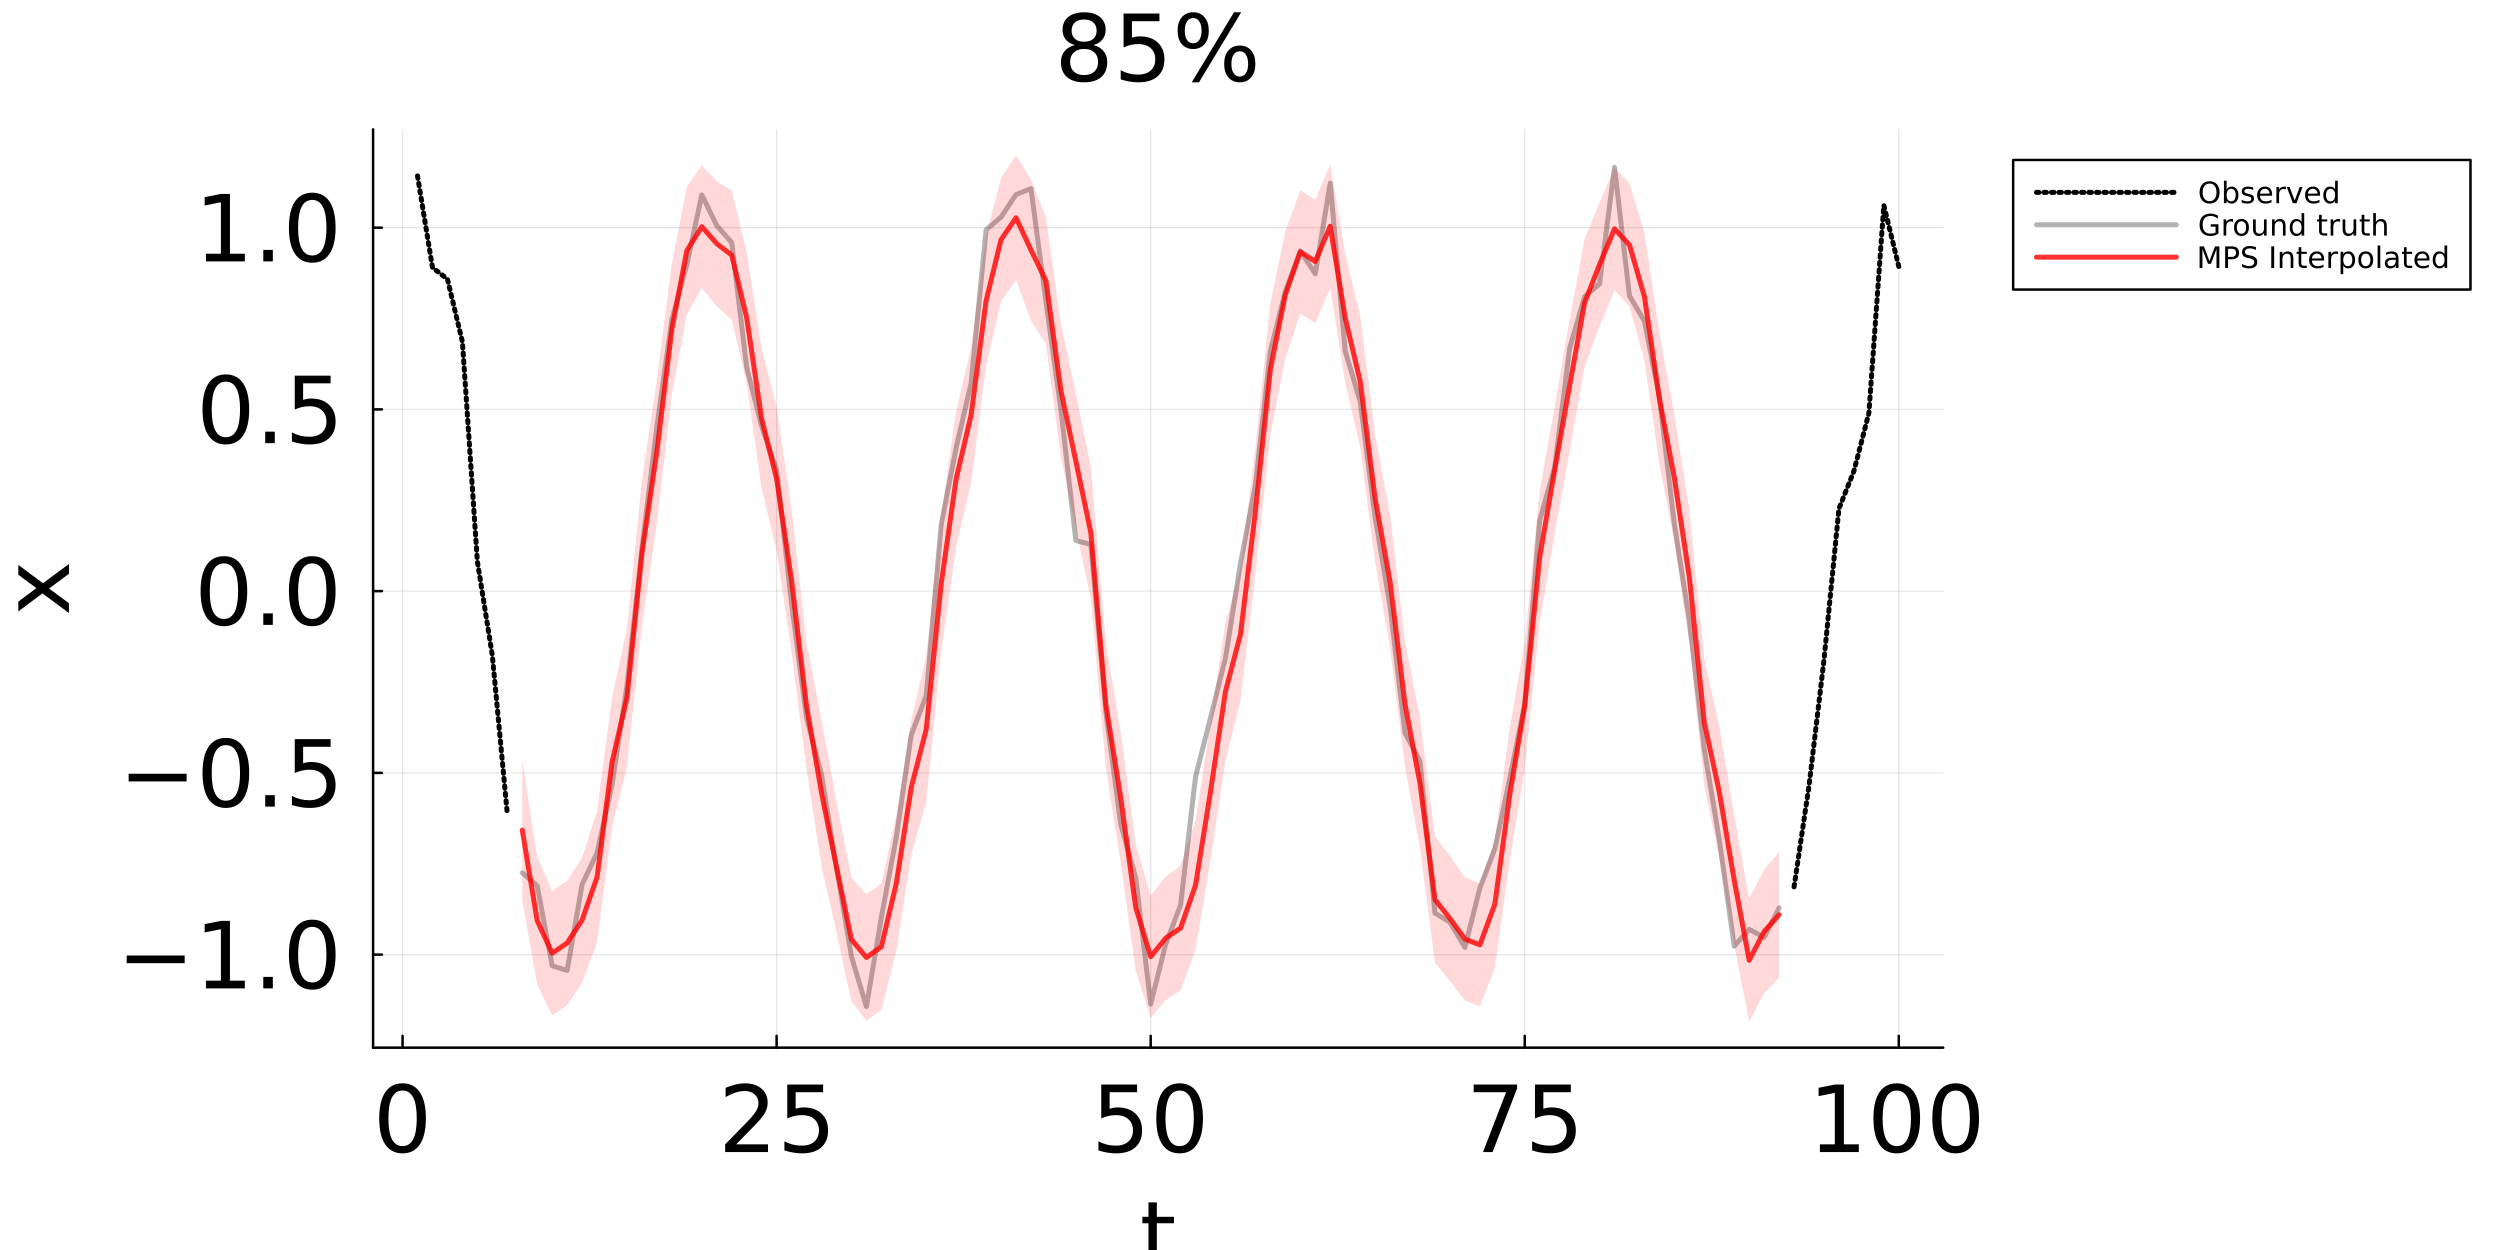 <?xml version="1.0" encoding="utf-8"?>
<svg xmlns="http://www.w3.org/2000/svg" xmlns:xlink="http://www.w3.org/1999/xlink" width="1000" height="500" viewBox="0 0 4000 2000">
<rect x="0" y="0" width="4000" height="2000" fill="#333333" stroke="none"/>
<defs>
  <clipPath id="clip020">
    <rect x="0" y="0" width="4000" height="2000"/>
  </clipPath>
</defs>
<path clip-path="url(#clip020)" d="M0 2000 L4000 2000 L4000 0 L0 0  Z" fill="#ffffff" fill-rule="evenodd" fill-opacity="1"/>
<defs>
  <clipPath id="clip021">
    <rect x="800" y="0" width="2801" height="2000"/>
  </clipPath>
</defs>
<path clip-path="url(#clip020)" d="M596.932 1676.27 L3109.18 1676.27 L3109.18 206.984 L596.932 206.984  Z" fill="#ffffff" fill-rule="evenodd" fill-opacity="1"/>
<defs>
  <clipPath id="clip022">
    <rect x="596" y="206" width="2513" height="1470"/>
  </clipPath>
</defs>
<polyline clip-path="url(#clip022)" style="stroke:#000000; stroke-linecap:round; stroke-linejoin:round; stroke-width:2; stroke-opacity:0.1; fill:none" points="644.093,1676.27 644.093,206.984 "/>
<polyline clip-path="url(#clip022)" style="stroke:#000000; stroke-linecap:round; stroke-linejoin:round; stroke-width:2; stroke-opacity:0.1; fill:none" points="1242.59,1676.27 1242.59,206.984 "/>
<polyline clip-path="url(#clip022)" style="stroke:#000000; stroke-linecap:round; stroke-linejoin:round; stroke-width:2; stroke-opacity:0.1; fill:none" points="1841.09,1676.27 1841.09,206.984 "/>
<polyline clip-path="url(#clip022)" style="stroke:#000000; stroke-linecap:round; stroke-linejoin:round; stroke-width:2; stroke-opacity:0.1; fill:none" points="2439.58,1676.27 2439.58,206.984 "/>
<polyline clip-path="url(#clip022)" style="stroke:#000000; stroke-linecap:round; stroke-linejoin:round; stroke-width:2; stroke-opacity:0.1; fill:none" points="3038.08,1676.27 3038.08,206.984 "/>
<polyline clip-path="url(#clip022)" style="stroke:#000000; stroke-linecap:round; stroke-linejoin:round; stroke-width:2; stroke-opacity:0.1; fill:none" points="596.932,1527.4 3109.18,1527.4 "/>
<polyline clip-path="url(#clip022)" style="stroke:#000000; stroke-linecap:round; stroke-linejoin:round; stroke-width:2; stroke-opacity:0.1; fill:none" points="596.932,1236.61 3109.18,1236.61 "/>
<polyline clip-path="url(#clip022)" style="stroke:#000000; stroke-linecap:round; stroke-linejoin:round; stroke-width:2; stroke-opacity:0.1; fill:none" points="596.932,945.82 3109.18,945.82 "/>
<polyline clip-path="url(#clip022)" style="stroke:#000000; stroke-linecap:round; stroke-linejoin:round; stroke-width:2; stroke-opacity:0.1; fill:none" points="596.932,655.031 3109.18,655.031 "/>
<polyline clip-path="url(#clip022)" style="stroke:#000000; stroke-linecap:round; stroke-linejoin:round; stroke-width:2; stroke-opacity:0.1; fill:none" points="596.932,364.241 3109.18,364.241 "/>
<polyline clip-path="url(#clip020)" style="stroke:#000000; stroke-linecap:round; stroke-linejoin:round; stroke-width:4; stroke-opacity:1; fill:none" points="596.932,1676.27 3109.18,1676.27 "/>
<polyline clip-path="url(#clip020)" style="stroke:#000000; stroke-linecap:round; stroke-linejoin:round; stroke-width:4; stroke-opacity:1; fill:none" points="644.093,1676.27 644.093,1657.37 "/>
<polyline clip-path="url(#clip020)" style="stroke:#000000; stroke-linecap:round; stroke-linejoin:round; stroke-width:4; stroke-opacity:1; fill:none" points="1242.59,1676.27 1242.59,1657.37 "/>
<polyline clip-path="url(#clip020)" style="stroke:#000000; stroke-linecap:round; stroke-linejoin:round; stroke-width:4; stroke-opacity:1; fill:none" points="1841.09,1676.27 1841.09,1657.37 "/>
<polyline clip-path="url(#clip020)" style="stroke:#000000; stroke-linecap:round; stroke-linejoin:round; stroke-width:4; stroke-opacity:1; fill:none" points="2439.58,1676.27 2439.58,1657.37 "/>
<polyline clip-path="url(#clip020)" style="stroke:#000000; stroke-linecap:round; stroke-linejoin:round; stroke-width:4; stroke-opacity:1; fill:none" points="3038.08,1676.27 3038.08,1657.37 "/>
<path clip-path="url(#clip020)" d="M644.093 1744.89 Q632.809 1744.89 627.094 1756.03 Q621.452 1767.1 621.452 1789.38 Q621.452 1811.58 627.094 1822.72 Q632.809 1833.79 644.093 1833.79 Q655.45 1833.79 661.093 1822.72 Q666.807 1811.58 666.807 1789.38 Q666.807 1767.1 661.093 1756.03 Q655.45 1744.89 644.093 1744.89 M644.093 1733.31 Q662.25 1733.31 671.799 1747.71 Q681.42 1762.03 681.42 1789.38 Q681.42 1816.65 671.799 1831.04 Q662.25 1845.37 644.093 1845.37 Q625.937 1845.37 616.316 1831.04 Q606.767 1816.65 606.767 1789.38 Q606.767 1762.03 616.316 1747.71 Q625.937 1733.31 644.093 1733.31 Z" fill="#000000" fill-rule="nonzero" fill-opacity="1" /><path clip-path="url(#clip020)" d="M1177.81 1830.97 L1228.81 1830.97 L1228.81 1843.27 L1160.23 1843.27 L1160.23 1830.97 Q1168.55 1822.36 1182.88 1807.89 Q1197.27 1793.35 1200.96 1789.16 Q1207.98 1781.27 1210.73 1775.85 Q1213.55 1770.35 1213.55 1765.07 Q1213.55 1756.46 1207.47 1751.04 Q1201.47 1745.61 1191.77 1745.61 Q1184.9 1745.61 1177.23 1748 Q1169.64 1750.39 1160.96 1755.23 L1160.96 1740.48 Q1169.78 1736.93 1177.45 1735.12 Q1185.12 1733.31 1191.48 1733.31 Q1208.27 1733.31 1218.25 1741.71 Q1228.23 1750.1 1228.23 1764.13 Q1228.23 1770.79 1225.7 1776.79 Q1223.24 1782.72 1216.66 1790.82 Q1214.85 1792.92 1205.16 1802.98 Q1195.46 1812.96 1177.81 1830.97 Z" fill="#000000" fill-rule="nonzero" fill-opacity="1" /><path clip-path="url(#clip020)" d="M1259.63 1735.27 L1316.99 1735.27 L1316.99 1747.57 L1273.01 1747.57 L1273.01 1774.04 Q1276.19 1772.96 1279.37 1772.45 Q1282.56 1771.87 1285.74 1771.87 Q1303.82 1771.87 1314.38 1781.78 Q1324.95 1791.69 1324.95 1808.62 Q1324.95 1826.05 1314.1 1835.74 Q1303.24 1845.37 1283.5 1845.37 Q1276.7 1845.37 1269.61 1844.21 Q1262.59 1843.05 1255.07 1840.74 L1255.07 1826.05 Q1261.58 1829.6 1268.52 1831.33 Q1275.47 1833.07 1283.21 1833.07 Q1295.72 1833.07 1303.03 1826.49 Q1310.33 1819.9 1310.33 1808.62 Q1310.33 1797.33 1303.03 1790.75 Q1295.72 1784.17 1283.21 1784.17 Q1277.35 1784.17 1271.49 1785.47 Q1265.7 1786.77 1259.63 1789.52 L1259.63 1735.27 Z" fill="#000000" fill-rule="nonzero" fill-opacity="1" /><path clip-path="url(#clip020)" d="M1762.02 1735.27 L1819.39 1735.27 L1819.39 1747.57 L1775.4 1747.57 L1775.4 1774.04 Q1778.59 1772.96 1781.77 1772.45 Q1784.95 1771.87 1788.14 1771.87 Q1806.22 1771.87 1816.78 1781.78 Q1827.34 1791.69 1827.34 1808.62 Q1827.34 1826.05 1816.49 1835.74 Q1805.64 1845.37 1785.89 1845.37 Q1779.09 1845.37 1772 1844.21 Q1764.99 1843.05 1757.46 1840.74 L1757.46 1826.05 Q1763.97 1829.6 1770.92 1831.33 Q1777.86 1833.07 1785.6 1833.07 Q1798.12 1833.07 1805.42 1826.49 Q1812.73 1819.9 1812.73 1808.62 Q1812.73 1797.33 1805.42 1790.75 Q1798.12 1784.17 1785.6 1784.17 Q1779.74 1784.17 1773.88 1785.47 Q1768.1 1786.77 1762.02 1789.52 L1762.02 1735.27 Z" fill="#000000" fill-rule="nonzero" fill-opacity="1" /><path clip-path="url(#clip020)" d="M1887.38 1744.89 Q1876.1 1744.89 1870.38 1756.03 Q1864.74 1767.1 1864.74 1789.38 Q1864.74 1811.58 1870.38 1822.72 Q1876.1 1833.79 1887.38 1833.79 Q1898.74 1833.79 1904.38 1822.72 Q1910.1 1811.58 1910.1 1789.38 Q1910.1 1767.1 1904.38 1756.03 Q1898.74 1744.89 1887.38 1744.89 M1887.38 1733.31 Q1905.54 1733.31 1915.09 1747.71 Q1924.71 1762.03 1924.71 1789.38 Q1924.71 1816.65 1915.09 1831.04 Q1905.54 1845.37 1887.38 1845.37 Q1869.23 1845.37 1859.6 1831.04 Q1850.06 1816.65 1850.06 1789.38 Q1850.06 1762.03 1859.6 1747.71 Q1869.23 1733.31 1887.38 1733.31 Z" fill="#000000" fill-rule="nonzero" fill-opacity="1" /><path clip-path="url(#clip020)" d="M2357.88 1735.27 L2427.32 1735.27 L2427.32 1741.49 L2388.11 1843.27 L2372.85 1843.27 L2409.74 1747.57 L2357.88 1747.57 L2357.88 1735.27 Z" fill="#000000" fill-rule="nonzero" fill-opacity="1" /><path clip-path="url(#clip020)" d="M2455.97 1735.27 L2513.33 1735.27 L2513.33 1747.57 L2469.35 1747.57 L2469.35 1774.04 Q2472.53 1772.96 2475.72 1772.45 Q2478.9 1771.87 2482.08 1771.87 Q2500.17 1771.87 2510.73 1781.78 Q2521.29 1791.69 2521.29 1808.62 Q2521.29 1826.05 2510.44 1835.74 Q2499.59 1845.37 2479.84 1845.37 Q2473.04 1845.37 2465.95 1844.21 Q2458.93 1843.05 2451.41 1840.74 L2451.41 1826.05 Q2457.92 1829.6 2464.86 1831.33 Q2471.81 1833.07 2479.55 1833.07 Q2492.06 1833.07 2499.37 1826.49 Q2506.68 1819.9 2506.68 1808.62 Q2506.68 1797.33 2499.37 1790.75 Q2492.06 1784.17 2479.55 1784.17 Q2473.69 1784.17 2467.83 1785.47 Q2462.04 1786.77 2455.97 1789.52 L2455.97 1735.27 Z" fill="#000000" fill-rule="nonzero" fill-opacity="1" /><path clip-path="url(#clip020)" d="M2911.85 1830.97 L2935.72 1830.97 L2935.72 1748.58 L2909.75 1753.79 L2909.75 1740.48 L2935.58 1735.27 L2950.19 1735.27 L2950.19 1830.97 L2974.06 1830.97 L2974.06 1843.27 L2911.85 1843.27 L2911.85 1830.97 Z" fill="#000000" fill-rule="nonzero" fill-opacity="1" /><path clip-path="url(#clip020)" d="M3034.82 1744.89 Q3023.54 1744.89 3017.82 1756.03 Q3012.18 1767.1 3012.18 1789.38 Q3012.18 1811.58 3017.82 1822.72 Q3023.54 1833.79 3034.82 1833.79 Q3046.18 1833.79 3051.82 1822.72 Q3057.54 1811.58 3057.54 1789.38 Q3057.54 1767.1 3051.82 1756.03 Q3046.18 1744.89 3034.82 1744.89 M3034.82 1733.31 Q3052.98 1733.31 3062.53 1747.71 Q3072.15 1762.03 3072.15 1789.38 Q3072.15 1816.65 3062.53 1831.04 Q3052.98 1845.37 3034.82 1845.37 Q3016.67 1845.37 3007.05 1831.04 Q2997.5 1816.65 2997.5 1789.38 Q2997.5 1762.03 3007.05 1747.71 Q3016.67 1733.31 3034.82 1733.31 Z" fill="#000000" fill-rule="nonzero" fill-opacity="1" /><path clip-path="url(#clip020)" d="M3129.08 1744.89 Q3117.8 1744.89 3112.08 1756.03 Q3106.44 1767.1 3106.44 1789.38 Q3106.44 1811.58 3112.08 1822.72 Q3117.8 1833.79 3129.08 1833.79 Q3140.44 1833.79 3146.08 1822.72 Q3151.79 1811.58 3151.79 1789.38 Q3151.79 1767.1 3146.08 1756.03 Q3140.44 1744.89 3129.08 1744.89 M3129.08 1733.31 Q3147.24 1733.31 3156.79 1747.71 Q3166.41 1762.03 3166.41 1789.38 Q3166.41 1816.65 3156.79 1831.04 Q3147.24 1845.37 3129.08 1845.37 Q3110.92 1845.37 3101.3 1831.04 Q3091.75 1816.65 3091.75 1789.38 Q3091.75 1762.03 3101.3 1747.71 Q3110.92 1733.31 3129.08 1733.31 Z" fill="#000000" fill-rule="nonzero" fill-opacity="1" /><path clip-path="url(#clip020)" d="M1850.92 1923.85 L1850.92 1946.85 L1878.34 1946.85 L1878.34 1957.19 L1850.92 1957.19 L1850.92 2001.18 Q1850.92 2011.09 1853.6 2013.91 Q1856.35 2016.73 1864.67 2016.73 L1878.34 2016.73 L1878.34 2027.87 L1864.67 2027.87 Q1849.26 2027.87 1843.4 2022.15 Q1837.54 2016.37 1837.54 2001.18 L1837.54 1957.19 L1827.77 1957.19 L1827.77 1946.85 L1837.54 1946.85 L1837.54 1923.85 L1850.92 1923.85 Z" fill="#000000" fill-rule="nonzero" fill-opacity="1" /><polyline clip-path="url(#clip020)" style="stroke:#000000; stroke-linecap:round; stroke-linejoin:round; stroke-width:4; stroke-opacity:1; fill:none" points="596.932,1676.27 596.932,206.984 "/>
<polyline clip-path="url(#clip020)" style="stroke:#000000; stroke-linecap:round; stroke-linejoin:round; stroke-width:4; stroke-opacity:1; fill:none" points="596.932,1527.4 611.079,1527.4 "/>
<polyline clip-path="url(#clip020)" style="stroke:#000000; stroke-linecap:round; stroke-linejoin:round; stroke-width:4; stroke-opacity:1; fill:none" points="596.932,1236.61 611.079,1236.61 "/>
<polyline clip-path="url(#clip020)" style="stroke:#000000; stroke-linecap:round; stroke-linejoin:round; stroke-width:4; stroke-opacity:1; fill:none" points="596.932,945.82 611.079,945.82 "/>
<polyline clip-path="url(#clip020)" style="stroke:#000000; stroke-linecap:round; stroke-linejoin:round; stroke-width:4; stroke-opacity:1; fill:none" points="596.932,655.031 611.079,655.031 "/>
<polyline clip-path="url(#clip020)" style="stroke:#000000; stroke-linecap:round; stroke-linejoin:round; stroke-width:4; stroke-opacity:1; fill:none" points="596.932,364.241 611.079,364.241 "/>
<path clip-path="url(#clip020)" d="M202.732 1528.81 L295.469 1528.81 L295.469 1541.11 L202.732 1541.11 L202.732 1528.81 Z" fill="#000000" fill-rule="nonzero" fill-opacity="1" /><path clip-path="url(#clip020)" d="M329.54 1569.1 L353.411 1569.1 L353.411 1486.71 L327.442 1491.92 L327.442 1478.61 L353.267 1473.4 L367.879 1473.4 L367.879 1569.1 L391.75 1569.1 L391.75 1581.4 L329.54 1581.4 L329.54 1569.1 Z" fill="#000000" fill-rule="nonzero" fill-opacity="1" /><path clip-path="url(#clip020)" d="M421.264 1563.02 L436.527 1563.02 L436.527 1581.4 L421.264 1581.4 L421.264 1563.02 Z" fill="#000000" fill-rule="nonzero" fill-opacity="1" /><path clip-path="url(#clip020)" d="M499.606 1483.02 Q488.321 1483.02 482.606 1494.16 Q476.964 1505.23 476.964 1527.51 Q476.964 1549.71 482.606 1560.85 Q488.321 1571.92 499.606 1571.92 Q510.963 1571.92 516.605 1560.85 Q522.32 1549.71 522.32 1527.51 Q522.32 1505.23 516.605 1494.16 Q510.963 1483.02 499.606 1483.02 M499.606 1471.45 Q517.762 1471.45 527.311 1485.84 Q536.932 1500.16 536.932 1527.51 Q536.932 1554.78 527.311 1569.17 Q517.762 1583.5 499.606 1583.5 Q481.449 1583.5 471.828 1569.17 Q462.28 1554.78 462.28 1527.51 Q462.28 1500.16 471.828 1485.84 Q481.449 1471.45 499.606 1471.45 Z" fill="#000000" fill-rule="nonzero" fill-opacity="1" /><path clip-path="url(#clip020)" d="M205.843 1238.02 L298.58 1238.02 L298.58 1250.32 L205.843 1250.32 L205.843 1238.02 Z" fill="#000000" fill-rule="nonzero" fill-opacity="1" /><path clip-path="url(#clip020)" d="M361.369 1192.23 Q350.084 1192.23 344.369 1203.37 Q338.727 1214.44 338.727 1236.72 Q338.727 1258.93 344.369 1270.07 Q350.084 1281.13 361.369 1281.13 Q372.726 1281.13 378.368 1270.07 Q384.083 1258.93 384.083 1236.72 Q384.083 1214.44 378.368 1203.37 Q372.726 1192.23 361.369 1192.23 M361.369 1180.66 Q379.525 1180.66 389.074 1195.05 Q398.695 1209.37 398.695 1236.72 Q398.695 1263.99 389.074 1278.38 Q379.525 1292.71 361.369 1292.71 Q343.212 1292.71 333.591 1278.38 Q324.042 1263.99 324.042 1236.72 Q324.042 1209.37 333.591 1195.05 Q343.212 1180.66 361.369 1180.66 Z" fill="#000000" fill-rule="nonzero" fill-opacity="1" /><path clip-path="url(#clip020)" d="M424.375 1272.24 L439.638 1272.24 L439.638 1290.61 L424.375 1290.61 L424.375 1272.24 Z" fill="#000000" fill-rule="nonzero" fill-opacity="1" /><path clip-path="url(#clip020)" d="M471.611 1182.61 L528.975 1182.61 L528.975 1194.91 L484.994 1194.91 L484.994 1221.38 Q488.176 1220.3 491.359 1219.79 Q494.542 1219.21 497.725 1219.21 Q515.809 1219.21 526.371 1229.12 Q536.932 1239.03 536.932 1255.96 Q536.932 1273.39 526.081 1283.09 Q515.231 1292.71 495.482 1292.71 Q488.683 1292.71 481.594 1291.55 Q474.577 1290.39 467.054 1288.08 L467.054 1273.39 Q473.564 1276.94 480.509 1278.67 Q487.453 1280.41 495.193 1280.41 Q507.708 1280.41 515.014 1273.83 Q522.32 1267.24 522.32 1255.96 Q522.32 1244.68 515.014 1238.09 Q507.708 1231.51 495.193 1231.51 Q489.334 1231.51 483.474 1232.81 Q477.687 1234.11 471.611 1236.86 L471.611 1182.61 Z" fill="#000000" fill-rule="nonzero" fill-opacity="1" /><path clip-path="url(#clip020)" d="M358.258 901.441 Q346.973 901.441 341.259 912.581 Q335.616 923.649 335.616 945.929 Q335.616 968.136 341.259 979.276 Q346.973 990.344 358.258 990.344 Q369.615 990.344 375.257 979.276 Q380.972 968.136 380.972 945.929 Q380.972 923.649 375.257 912.581 Q369.615 901.441 358.258 901.441 M358.258 889.867 Q376.415 889.867 385.963 904.262 Q395.584 918.585 395.584 945.929 Q395.584 973.2 385.963 987.595 Q376.415 1001.92 358.258 1001.92 Q340.101 1001.92 330.48 987.595 Q320.932 973.2 320.932 945.929 Q320.932 918.585 330.48 904.262 Q340.101 889.867 358.258 889.867 Z" fill="#000000" fill-rule="nonzero" fill-opacity="1" /><path clip-path="url(#clip020)" d="M421.264 981.446 L436.527 981.446 L436.527 999.82 L421.264 999.82 L421.264 981.446 Z" fill="#000000" fill-rule="nonzero" fill-opacity="1" /><path clip-path="url(#clip020)" d="M499.606 901.441 Q488.321 901.441 482.606 912.581 Q476.964 923.649 476.964 945.929 Q476.964 968.136 482.606 979.276 Q488.321 990.344 499.606 990.344 Q510.963 990.344 516.605 979.276 Q522.32 968.136 522.32 945.929 Q522.32 923.649 516.605 912.581 Q510.963 901.441 499.606 901.441 M499.606 889.867 Q517.762 889.867 527.311 904.262 Q536.932 918.585 536.932 945.929 Q536.932 973.2 527.311 987.595 Q517.762 1001.92 499.606 1001.92 Q481.449 1001.92 471.828 987.595 Q462.28 973.2 462.28 945.929 Q462.28 918.585 471.828 904.262 Q481.449 889.867 499.606 889.867 Z" fill="#000000" fill-rule="nonzero" fill-opacity="1" /><path clip-path="url(#clip020)" d="M361.369 610.652 Q350.084 610.652 344.369 621.792 Q338.727 632.859 338.727 655.139 Q338.727 677.347 344.369 688.487 Q350.084 699.555 361.369 699.555 Q372.726 699.555 378.368 688.487 Q384.083 677.347 384.083 655.139 Q384.083 632.859 378.368 621.792 Q372.726 610.652 361.369 610.652 M361.369 599.078 Q379.525 599.078 389.074 613.473 Q398.695 627.796 398.695 655.139 Q398.695 682.411 389.074 696.806 Q379.525 711.129 361.369 711.129 Q343.212 711.129 333.591 696.806 Q324.042 682.411 324.042 655.139 Q324.042 627.796 333.591 613.473 Q343.212 599.078 361.369 599.078 Z" fill="#000000" fill-rule="nonzero" fill-opacity="1" /><path clip-path="url(#clip020)" d="M424.375 690.657 L439.638 690.657 L439.638 709.031 L424.375 709.031 L424.375 690.657 Z" fill="#000000" fill-rule="nonzero" fill-opacity="1" /><path clip-path="url(#clip020)" d="M471.611 601.031 L528.975 601.031 L528.975 613.328 L484.994 613.328 L484.994 639.804 Q488.176 638.719 491.359 638.212 Q494.542 637.634 497.725 637.634 Q515.809 637.634 526.371 647.544 Q536.932 657.454 536.932 674.381 Q536.932 691.814 526.081 701.508 Q515.231 711.129 495.482 711.129 Q488.683 711.129 481.594 709.971 Q474.577 708.814 467.054 706.499 L467.054 691.814 Q473.564 695.359 480.509 697.095 Q487.453 698.831 495.193 698.831 Q507.708 698.831 515.014 692.248 Q522.32 685.666 522.32 674.381 Q522.32 663.096 515.014 656.514 Q507.708 649.931 495.193 649.931 Q489.334 649.931 483.474 651.233 Q477.687 652.535 471.611 655.284 L471.611 601.031 Z" fill="#000000" fill-rule="nonzero" fill-opacity="1" /><path clip-path="url(#clip020)" d="M329.54 405.944 L353.411 405.944 L353.411 323.552 L327.442 328.76 L327.442 315.45 L353.267 310.241 L367.879 310.241 L367.879 405.944 L391.75 405.944 L391.75 418.241 L329.54 418.241 L329.54 405.944 Z" fill="#000000" fill-rule="nonzero" fill-opacity="1" /><path clip-path="url(#clip020)" d="M421.264 399.868 L436.527 399.868 L436.527 418.241 L421.264 418.241 L421.264 399.868 Z" fill="#000000" fill-rule="nonzero" fill-opacity="1" /><path clip-path="url(#clip020)" d="M499.606 319.862 Q488.321 319.862 482.606 331.002 Q476.964 342.07 476.964 364.35 Q476.964 386.558 482.606 397.698 Q488.321 408.765 499.606 408.765 Q510.963 408.765 516.605 397.698 Q522.32 386.558 522.32 364.35 Q522.32 342.07 516.605 331.002 Q510.963 319.862 499.606 319.862 M499.606 308.288 Q517.762 308.288 527.311 322.684 Q536.932 337.006 536.932 364.35 Q536.932 391.621 527.311 406.016 Q517.762 420.339 499.606 420.339 Q481.449 420.339 471.828 406.016 Q462.28 391.621 462.28 364.35 Q462.28 337.006 471.828 322.684 Q481.449 308.288 499.606 308.288 Z" fill="#000000" fill-rule="nonzero" fill-opacity="1" /><path clip-path="url(#clip020)" d="M29.314 903.866 L68.738 933.162 L110.332 902.347 L110.332 918.044 L78.504 941.626 L110.332 965.208 L110.332 980.905 L67.942 949.438 L29.314 978.229 L29.314 962.532 L58.177 941.047 L29.314 919.563 L29.314 903.866 Z" fill="#000000" fill-rule="nonzero" fill-opacity="1" /><path clip-path="url(#clip020)" d="M1734.57 78.313 Q1724.15 78.313 1718.15 83.883 Q1712.21 89.453 1712.21 99.218 Q1712.21 108.984 1718.15 114.554 Q1724.15 120.124 1734.57 120.124 Q1744.98 120.124 1750.99 114.554 Q1756.99 108.911 1756.99 99.218 Q1756.99 89.453 1750.99 83.883 Q1745.06 78.313 1734.57 78.313 M1719.96 72.092 Q1710.55 69.777 1705.27 63.339 Q1700.06 56.901 1700.06 47.642 Q1700.06 34.693 1709.25 27.17 Q1718.51 19.647 1734.57 19.647 Q1750.7 19.647 1759.89 27.17 Q1769.07 34.693 1769.07 47.642 Q1769.07 56.901 1763.79 63.339 Q1758.58 69.777 1749.25 72.092 Q1759.81 74.551 1765.67 81.713 Q1771.6 88.874 1771.6 99.218 Q1771.6 114.915 1761.98 123.307 Q1752.43 131.698 1734.57 131.698 Q1716.7 131.698 1707.08 123.307 Q1697.53 114.915 1697.53 99.218 Q1697.53 88.874 1703.46 81.713 Q1709.39 74.551 1719.96 72.092 M1714.6 49.016 Q1714.6 57.407 1719.81 62.109 Q1725.09 66.811 1734.57 66.811 Q1743.97 66.811 1749.25 62.109 Q1754.6 57.407 1754.6 49.016 Q1754.6 40.625 1749.25 35.923 Q1743.97 31.221 1734.57 31.221 Q1725.09 31.221 1719.81 35.923 Q1714.6 40.625 1714.6 49.016 Z" fill="#000000" fill-rule="nonzero" fill-opacity="1" /><path clip-path="url(#clip020)" d="M1797.72 21.6 L1855.08 21.6 L1855.08 33.897 L1811.1 33.897 L1811.1 60.373 Q1814.28 59.288 1817.47 58.782 Q1820.65 58.203 1823.83 58.203 Q1841.92 58.203 1852.48 68.113 Q1863.04 78.023 1863.04 94.95 Q1863.04 112.384 1852.19 122.077 Q1841.34 131.698 1821.59 131.698 Q1814.79 131.698 1807.7 130.54 Q1800.68 129.383 1793.16 127.068 L1793.16 112.384 Q1799.67 115.928 1806.62 117.664 Q1813.56 119.4 1821.3 119.4 Q1833.81 119.4 1841.12 112.818 Q1848.43 106.235 1848.43 94.95 Q1848.43 83.666 1841.12 77.083 Q1833.81 70.5 1821.3 70.5 Q1815.44 70.5 1809.58 71.802 Q1803.79 73.104 1797.72 75.853 L1797.72 21.6 Z" fill="#000000" fill-rule="nonzero" fill-opacity="1" /><path clip-path="url(#clip020)" d="M1983.7 82.074 Q1977.4 82.074 1973.79 87.427 Q1970.24 92.78 1970.24 102.329 Q1970.24 111.733 1973.79 117.158 Q1977.4 122.511 1983.7 122.511 Q1989.85 122.511 1993.39 117.158 Q1997.01 111.733 1997.01 102.329 Q1997.01 92.853 1993.39 87.499 Q1989.85 82.074 1983.7 82.074 M1983.7 72.887 Q1995.13 72.887 2001.85 80.844 Q2008.58 88.802 2008.58 102.329 Q2008.58 115.856 2001.78 123.813 Q1995.05 131.698 1983.7 131.698 Q1972.12 131.698 1965.4 123.813 Q1958.67 115.856 1958.67 102.329 Q1958.67 88.729 1965.4 80.844 Q1972.2 72.887 1983.7 72.887 M1909.05 28.834 Q1902.82 28.834 1899.21 34.259 Q1895.66 39.612 1895.66 49.016 Q1895.66 58.565 1899.21 63.917 Q1902.75 69.27 1909.05 69.27 Q1915.34 69.27 1918.88 63.917 Q1922.5 58.565 1922.5 49.016 Q1922.5 39.684 1918.88 34.259 Q1915.27 28.834 1909.05 28.834 M1974.37 19.647 L1985.94 19.647 L1918.38 131.698 L1906.8 131.698 L1974.37 19.647 M1909.05 19.647 Q1920.47 19.647 1927.27 27.604 Q1934.07 35.489 1934.07 49.016 Q1934.07 62.688 1927.27 70.573 Q1920.55 78.457 1909.05 78.457 Q1897.54 78.457 1890.82 70.573 Q1884.16 62.615 1884.16 49.016 Q1884.16 35.561 1890.89 27.604 Q1897.62 19.647 1909.05 19.647 Z" fill="#000000" fill-rule="nonzero" fill-opacity="1" /><polyline clip-path="url(#clip022)" style="stroke:#000000; stroke-linecap:round; stroke-linejoin:round; stroke-width:8; stroke-opacity:1; fill:none" stroke-dasharray="4, 8" points="668.033,281.436 691.973,428.193 715.913,446.511 739.853,546.935 763.793,898.355 787.733,1048.77 811.672,1302.13 "/>
<polyline clip-path="url(#clip022)" style="stroke:#000000; stroke-linecap:round; stroke-linejoin:round; stroke-width:8; stroke-opacity:1; fill:none" stroke-dasharray="4, 8" points="2870.5,1418.97 2894.44,1257.18 2918.38,1055.9 2942.32,813.807 2966.26,753.679 2990.2,660.913 3014.14,328.521 3038.08,426.578 "/>
<polyline clip-path="url(#clip022)" style="stroke:#000000; stroke-linecap:round; stroke-linejoin:round; stroke-width:8; stroke-opacity:0.3; fill:none" points="835.612,1396.48 859.552,1417.18 883.492,1545.28 907.432,1552.77 931.372,1415.14 955.312,1364.59 979.251,1255.59 1003.19,1096.87 1027.13,877.843 1051.07,682.058 1075.01,511.256 1098.95,423.703 1122.89,311.831 1146.83,360.952 1170.77,388.28 1194.71,588.042 1218.65,682.007 1242.59,751.548 1266.53,966.28 1290.47,1148.33 1314.41,1239.31 1338.35,1387.88 1362.29,1530.36 1386.23,1610.53 1410.17,1467.93 1434.11,1339.53 1458.05,1175.86 1481.99,1112.98 1505.93,839.196 1529.87,716.457 1553.81,613.074 1577.75,367.682 1601.69,347.386 1625.63,311.262 1649.57,301.746 1673.51,482.735 1697.45,654.824 1721.39,864.905 1745.33,871.04 1769.27,1138.08 1793.21,1318.97 1817.15,1404.29 1841.09,1606.51 1865.03,1511 1888.97,1447.92 1912.91,1242.59 1936.85,1148.28 1960.79,1052.86 1984.73,901.651 2008.67,776.355 2032.61,561.805 2056.55,466.395 2080.48,401.486 2104.42,438.184 2128.36,293.087 2152.3,561.447 2176.24,642.226 2200.18,827.207 2224.12,969.936 2248.06,1172.84 2272,1218.01 2295.94,1460.97 2319.88,1475.48 2343.82,1515.86 2367.76,1420.96 2391.7,1358.34 2415.64,1245.82 2439.58,1126.44 2463.52,832.711 2487.46,747.689 2511.4,557.605 2535.34,474.515 2559.28,454.283 2583.22,267.686 2607.16,473.456 2631.1,513.876 2655.04,635.359 2678.98,839.131 2702.92,992.384 2726.86,1199.12 2750.8,1343.02 2774.74,1513.75 2798.68,1487 2822.62,1499.87 2846.56,1452.62 "/>
<path clip-path="url(#clip022)" d="M835.612 1440.62 L859.552 1574.79 L883.492 1624.83 L907.432 1608.52 L931.372 1572.23 L955.312 1508.16 L979.251 1323.38 L1003.19 1226.85 L1027.13 1002.27 L1051.07 836.902 L1075.01 631.296 L1098.95 502.815 L1122.89 461.017 L1146.83 490.017 L1170.77 511.609 L1194.71 613.411 L1218.65 782.311 L1242.59 881.196 L1266.53 1043.78 L1290.47 1230.61 L1314.41 1385.34 L1338.35 1491.65 L1362.29 1602.11 L1386.23 1633.03 L1410.17 1615.8 L1434.11 1521.99 L1458.05 1367.3 L1481.99 1283.87 L1505.93 1043.28 L1529.87 874.304 L1553.81 772.207 L1577.75 585.685 L1601.69 481.843 L1625.63 448.318 L1649.57 512.929 L1673.51 550.264 L1697.45 731.679 L1721.39 846.263 L1745.33 957.996 L1769.27 1227.83 L1793.21 1381.4 L1817.15 1552.94 L1841.09 1628.47 L1865.03 1599.73 L1888.97 1584.5 L1912.91 1519.38 L1936.85 1377.25 L1960.79 1217.2 L1984.73 1120.67 L2008.67 920.607 L2032.61 695.79 L2056.55 573.14 L2080.48 501.563 L2104.42 517.239 L2128.36 460.523 L2152.3 612.04 L2176.24 714.964 L2200.18 899.388 L2224.12 1037.73 L2248.06 1228.1 L2272 1357.26 L2295.94 1540.58 L2319.88 1569.54 L2343.82 1601.08 L2367.76 1610.07 L2391.7 1549.05 L2415.64 1377.31 L2439.58 1230.19 L2463.52 997.092 L2487.46 853.212 L2511.4 721.767 L2535.34 587.046 L2559.28 522.241 L2583.22 464.349 L2607.16 490.387 L2631.1 577.262 L2655.04 742.761 L2678.98 866.125 L2702.92 1029.51 L2726.86 1256.97 L2750.8 1371.88 L2774.74 1511.88 L2798.68 1634.68 L2822.62 1589.28 L2846.56 1564.11 L2846.56 1363.17 L2822.62 1391.58 L2798.68 1438.01 L2774.74 1304.67 L2750.8 1161.9 L2726.86 1054.7 L2702.92 816.467 L2678.98 663.498 L2655.04 533.247 L2631.1 372.196 L2607.16 293.454 L2583.22 267.907 L2559.28 324.307 L2535.34 381.902 L2511.4 512.176 L2487.46 650.934 L2463.52 785.03 L2439.58 1027.07 L2415.64 1165.21 L2391.7 1344.49 L2367.76 1413.39 L2343.82 1403.82 L2319.88 1369.67 L2295.94 1338.15 L2272 1149.52 L2248.06 1025.81 L2224.12 824.396 L2200.18 694.987 L2176.24 504.623 L2152.3 404.886 L2128.36 263.365 L2104.42 319.527 L2080.48 304.37 L2056.55 369.401 L2032.61 485.563 L2008.67 716.055 L1984.73 909.336 L1960.79 995.345 L1936.85 1155.42 L1912.91 1312.94 L1888.97 1385.17 L1865.03 1402.52 L1841.09 1433.03 L1817.15 1350.83 L1793.21 1172.2 L1769.27 1025.93 L1745.33 746.84 L1721.39 629.692 L1697.45 518.071 L1673.51 348.352 L1649.57 287.054 L1625.63 248.568 L1601.69 284.853 L1577.75 376.866 L1553.81 555.722 L1529.87 658.369 L1505.93 823.902 L1481.99 1049.97 L1458.05 1152.27 L1434.11 1304.79 L1410.17 1413.53 L1386.23 1430.89 L1362.29 1404.31 L1338.35 1283.06 L1314.41 1151.23 L1290.47 1028.46 L1266.53 814.288 L1242.59 650.845 L1218.65 558.226 L1194.71 403.292 L1170.77 304.85 L1146.83 289.845 L1122.89 264.321 L1098.95 299.325 L1075.01 421.446 L1051.07 607.104 L1027.13 768.021 L1003.19 1005.15 L979.251 1116.16 L955.312 1298.58 L931.372 1372 L907.432 1408.94 L883.492 1425.62 L859.552 1371.3 L835.612 1215.82  Z" fill="#ff0000" fill-rule="evenodd" fill-opacity="0.15"/>
<polyline clip-path="url(#clip022)" style="stroke:#ff0000; stroke-linecap:round; stroke-linejoin:round; stroke-width:8; stroke-opacity:0.8; fill:none" points="835.612,1328.22 859.552,1473.05 883.492,1525.23 907.432,1508.73 931.372,1472.12 955.312,1403.37 979.251,1219.77 1003.19,1116 1027.13,885.147 1051.07,722.003 1075.01,526.371 1098.95,401.07 1122.89,362.669 1146.83,389.931 1170.77,408.229 1194.71,508.351 1218.65,670.268 1242.59,766.02 1266.53,929.034 1290.47,1129.54 1314.41,1268.28 1338.35,1387.36 1362.29,1503.21 1386.23,1531.96 1410.17,1514.67 1434.11,1413.39 1458.05,1259.79 1481.99,1166.92 1505.93,933.59 1529.87,766.336 1553.81,663.964 1577.75,481.275 1601.69,383.348 1625.63,348.443 1649.57,399.991 1673.51,449.308 1697.45,624.875 1721.39,737.977 1745.33,852.418 1769.27,1126.88 1793.21,1276.8 1817.15,1451.88 1841.09,1530.75 1865.03,1501.13 1888.97,1484.84 1912.91,1416.16 1936.85,1266.33 1960.79,1106.27 1984.73,1015 2008.67,818.331 2032.61,590.677 2056.55,471.271 2080.48,402.967 2104.42,418.383 2128.36,361.944 2152.3,508.463 2176.24,609.794 2200.18,797.187 2224.12,931.061 2248.06,1126.95 2272,1253.39 2295.94,1439.37 2319.88,1469.61 2343.82,1502.45 2367.76,1511.73 2391.7,1446.77 2415.64,1271.26 2439.58,1128.63 2463.52,891.061 2487.46,752.073 2511.4,616.972 2535.34,484.474 2559.28,423.274 2583.22,366.128 2607.16,391.921 2631.1,474.729 2655.04,638.004 2678.98,764.811 2702.92,922.991 2726.86,1155.83 2750.8,1266.89 2774.74,1408.28 2798.68,1536.35 2822.62,1490.43 2846.56,1463.64 "/>
<path clip-path="url(#clip020)" d="M3221.04 463.32 L3952.76 463.32 L3952.76 255.96 L3221.04 255.96  Z" fill="#ffffff" fill-rule="evenodd" fill-opacity="1"/>
<polyline clip-path="url(#clip020)" style="stroke:#000000; stroke-linecap:round; stroke-linejoin:round; stroke-width:4; stroke-opacity:1; fill:none" points="3221.04,463.32 3952.76,463.32 3952.76,255.96 3221.04,255.96 3221.04,463.32 "/>
<polyline clip-path="url(#clip020)" style="stroke:#000000; stroke-linecap:round; stroke-linejoin:round; stroke-width:8; stroke-opacity:1; fill:none" stroke-dasharray="4, 8" points="3258.33,307.8 3482.05,307.8 "/>
<path clip-path="url(#clip020)" d="M3535.36 293.692 Q3530.26 293.692 3527.25 297.488 Q3524.27 301.284 3524.27 307.835 Q3524.27 314.363 3527.25 318.159 Q3530.26 321.955 3535.36 321.955 Q3540.45 321.955 3543.41 318.159 Q3546.4 314.363 3546.4 307.835 Q3546.4 301.284 3543.41 297.488 Q3540.45 293.692 3535.36 293.692 M3535.36 289.895 Q3542.62 289.895 3546.98 294.78 Q3551.33 299.641 3551.33 307.835 Q3551.33 316.006 3546.98 320.891 Q3542.62 325.752 3535.36 325.752 Q3528.06 325.752 3523.69 320.891 Q3519.34 316.029 3519.34 307.835 Q3519.34 299.641 3523.69 294.78 Q3528.06 289.895 3535.36 289.895 Z" fill="#000000" fill-rule="nonzero" fill-opacity="1" /><path clip-path="url(#clip020)" d="M3577.07 312.141 Q3577.07 307.442 3575.12 304.78 Q3573.2 302.094 3569.82 302.094 Q3566.44 302.094 3564.5 304.78 Q3562.58 307.442 3562.58 312.141 Q3562.58 316.84 3564.5 319.525 Q3566.44 322.187 3569.82 322.187 Q3573.2 322.187 3575.12 319.525 Q3577.07 316.84 3577.07 312.141 M3562.58 303.09 Q3563.92 300.775 3565.96 299.664 Q3568.02 298.53 3570.86 298.53 Q3575.59 298.53 3578.53 302.28 Q3581.49 306.03 3581.49 312.141 Q3581.49 318.252 3578.53 322.002 Q3575.59 325.752 3570.86 325.752 Q3568.02 325.752 3565.96 324.641 Q3563.92 323.506 3562.58 321.191 L3562.58 325.08 L3558.29 325.08 L3558.29 289.062 L3562.58 289.062 L3562.58 303.09 Z" fill="#000000" fill-rule="nonzero" fill-opacity="1" /><path clip-path="url(#clip020)" d="M3605.08 299.918 L3605.08 303.946 Q3603.27 303.02 3601.33 302.557 Q3599.38 302.094 3597.3 302.094 Q3594.13 302.094 3592.53 303.067 Q3590.96 304.039 3590.96 305.983 Q3590.96 307.465 3592.09 308.321 Q3593.23 309.155 3596.65 309.918 L3598.11 310.242 Q3602.65 311.215 3604.54 312.997 Q3606.47 314.756 3606.47 317.928 Q3606.47 321.539 3603.6 323.645 Q3600.75 325.752 3595.75 325.752 Q3593.67 325.752 3591.4 325.335 Q3589.15 324.941 3586.65 324.131 L3586.65 319.733 Q3589.01 320.96 3591.3 321.585 Q3593.6 322.187 3595.84 322.187 Q3598.85 322.187 3600.47 321.168 Q3602.09 320.127 3602.09 318.252 Q3602.09 316.516 3600.91 315.59 Q3599.75 314.664 3595.79 313.807 L3594.31 313.46 Q3590.35 312.627 3588.6 310.914 Q3586.84 309.178 3586.84 306.168 Q3586.84 302.511 3589.43 300.52 Q3592.02 298.53 3596.79 298.53 Q3599.15 298.53 3601.23 298.877 Q3603.32 299.224 3605.08 299.918 Z" fill="#000000" fill-rule="nonzero" fill-opacity="1" /><path clip-path="url(#clip020)" d="M3635.42 311.053 L3635.42 313.136 L3615.84 313.136 Q3616.12 317.534 3618.48 319.849 Q3620.86 322.141 3625.1 322.141 Q3627.55 322.141 3629.85 321.539 Q3632.16 320.937 3634.43 319.733 L3634.43 323.761 Q3632.14 324.733 3629.73 325.242 Q3627.32 325.752 3624.85 325.752 Q3618.64 325.752 3615.01 322.141 Q3611.4 318.529 3611.4 312.372 Q3611.4 306.006 3614.82 302.28 Q3618.27 298.53 3624.1 298.53 Q3629.34 298.53 3632.37 301.909 Q3635.42 305.266 3635.42 311.053 M3631.16 309.803 Q3631.12 306.307 3629.2 304.224 Q3627.3 302.141 3624.15 302.141 Q3620.59 302.141 3618.43 304.155 Q3616.3 306.168 3615.98 309.826 L3631.16 309.803 Z" fill="#000000" fill-rule="nonzero" fill-opacity="1" /><path clip-path="url(#clip020)" d="M3657.44 303.136 Q3656.72 302.719 3655.86 302.534 Q3655.03 302.326 3654.01 302.326 Q3650.4 302.326 3648.46 304.687 Q3646.54 307.025 3646.54 311.423 L3646.54 325.08 L3642.25 325.08 L3642.25 299.155 L3646.54 299.155 L3646.54 303.182 Q3647.88 300.821 3650.03 299.687 Q3652.18 298.53 3655.26 298.53 Q3655.7 298.53 3656.23 298.599 Q3656.77 298.645 3657.41 298.761 L3657.44 303.136 Z" fill="#000000" fill-rule="nonzero" fill-opacity="1" /><path clip-path="url(#clip020)" d="M3658.85 299.155 L3663.36 299.155 L3671.47 320.914 L3679.57 299.155 L3684.08 299.155 L3674.36 325.08 L3668.57 325.08 L3658.85 299.155 Z" fill="#000000" fill-rule="nonzero" fill-opacity="1" /><path clip-path="url(#clip020)" d="M3712.14 311.053 L3712.14 313.136 L3692.55 313.136 Q3692.83 317.534 3695.19 319.849 Q3697.58 322.141 3701.81 322.141 Q3704.27 322.141 3706.56 321.539 Q3708.87 320.937 3711.14 319.733 L3711.14 323.761 Q3708.85 324.733 3706.44 325.242 Q3704.03 325.752 3701.56 325.752 Q3695.35 325.752 3691.72 322.141 Q3688.11 318.529 3688.11 312.372 Q3688.11 306.006 3691.53 302.28 Q3694.98 298.53 3700.82 298.53 Q3706.05 298.53 3709.08 301.909 Q3712.14 305.266 3712.14 311.053 M3707.88 309.803 Q3707.83 306.307 3705.91 304.224 Q3704.01 302.141 3700.86 302.141 Q3697.3 302.141 3695.15 304.155 Q3693.02 306.168 3692.69 309.826 L3707.88 309.803 Z" fill="#000000" fill-rule="nonzero" fill-opacity="1" /><path clip-path="url(#clip020)" d="M3736.19 303.09 L3736.19 289.062 L3740.45 289.062 L3740.45 325.08 L3736.19 325.08 L3736.19 321.191 Q3734.84 323.506 3732.78 324.641 Q3730.75 325.752 3727.88 325.752 Q3723.18 325.752 3720.22 322.002 Q3717.28 318.252 3717.28 312.141 Q3717.28 306.03 3720.22 302.28 Q3723.18 298.53 3727.88 298.53 Q3730.75 298.53 3732.78 299.664 Q3734.84 300.775 3736.19 303.09 M3721.67 312.141 Q3721.67 316.84 3723.6 319.525 Q3725.54 322.187 3728.92 322.187 Q3732.3 322.187 3734.24 319.525 Q3736.19 316.84 3736.19 312.141 Q3736.19 307.442 3734.24 304.78 Q3732.3 302.094 3728.92 302.094 Q3725.54 302.094 3723.6 304.78 Q3721.67 307.442 3721.67 312.141 Z" fill="#000000" fill-rule="nonzero" fill-opacity="1" /><polyline clip-path="url(#clip020)" style="stroke:#000000; stroke-linecap:round; stroke-linejoin:round; stroke-width:8; stroke-opacity:0.3; fill:none" points="3258.33,359.64 3482.05,359.64 "/>
<path clip-path="url(#clip020)" d="M3544.89 371.99 L3544.89 362.707 L3537.25 362.707 L3537.25 358.865 L3549.52 358.865 L3549.52 373.703 Q3546.81 375.624 3543.55 376.619 Q3540.29 377.592 3536.58 377.592 Q3528.48 377.592 3523.9 372.869 Q3519.34 368.124 3519.34 359.675 Q3519.34 351.203 3523.9 346.481 Q3528.48 341.735 3536.58 341.735 Q3539.96 341.735 3542.99 342.569 Q3546.05 343.402 3548.62 345.022 L3548.62 349.999 Q3546.03 347.8 3543.11 346.689 Q3540.19 345.578 3536.98 345.578 Q3530.63 345.578 3527.44 349.12 Q3524.27 352.661 3524.27 359.675 Q3524.27 366.666 3527.44 370.207 Q3530.63 373.749 3536.98 373.749 Q3539.45 373.749 3541.4 373.332 Q3543.34 372.893 3544.89 371.99 Z" fill="#000000" fill-rule="nonzero" fill-opacity="1" /><path clip-path="url(#clip020)" d="M3572.9 354.976 Q3572.18 354.559 3571.33 354.374 Q3570.49 354.166 3569.48 354.166 Q3565.86 354.166 3563.92 356.527 Q3562 358.865 3562 363.263 L3562 376.92 L3557.72 376.92 L3557.72 350.995 L3562 350.995 L3562 355.022 Q3563.34 352.661 3565.49 351.527 Q3567.65 350.37 3570.73 350.37 Q3571.17 350.37 3571.7 350.439 Q3572.23 350.485 3572.88 350.601 L3572.9 354.976 Z" fill="#000000" fill-rule="nonzero" fill-opacity="1" /><path clip-path="url(#clip020)" d="M3586.37 353.981 Q3582.95 353.981 3580.96 356.666 Q3578.97 359.328 3578.97 363.981 Q3578.97 368.633 3580.93 371.319 Q3582.92 373.981 3586.37 373.981 Q3589.78 373.981 3591.77 371.295 Q3593.76 368.61 3593.76 363.981 Q3593.76 359.374 3591.77 356.689 Q3589.78 353.981 3586.37 353.981 M3586.37 350.37 Q3591.93 350.37 3595.1 353.981 Q3598.27 357.592 3598.27 363.981 Q3598.27 370.346 3595.1 373.981 Q3591.93 377.592 3586.37 377.592 Q3580.79 377.592 3577.62 373.981 Q3574.48 370.346 3574.48 363.981 Q3574.48 357.592 3577.62 353.981 Q3580.79 350.37 3586.37 350.37 Z" fill="#000000" fill-rule="nonzero" fill-opacity="1" /><path clip-path="url(#clip020)" d="M3604.89 366.689 L3604.89 350.995 L3609.15 350.995 L3609.15 366.527 Q3609.15 370.207 3610.59 372.059 Q3612.02 373.888 3614.89 373.888 Q3618.34 373.888 3620.33 371.689 Q3622.35 369.49 3622.35 365.694 L3622.35 350.995 L3626.6 350.995 L3626.6 376.92 L3622.35 376.92 L3622.35 372.939 Q3620.79 375.3 3618.73 376.457 Q3616.7 377.592 3613.99 377.592 Q3609.52 377.592 3607.21 374.814 Q3604.89 372.036 3604.89 366.689 M3615.61 350.37 L3615.61 350.37 Z" fill="#000000" fill-rule="nonzero" fill-opacity="1" /><path clip-path="url(#clip020)" d="M3656.93 361.272 L3656.93 376.92 L3652.67 376.92 L3652.67 361.411 Q3652.67 357.731 3651.23 355.902 Q3649.8 354.073 3646.93 354.073 Q3643.48 354.073 3641.49 356.272 Q3639.5 358.471 3639.5 362.268 L3639.5 376.92 L3635.22 376.92 L3635.22 350.995 L3639.5 350.995 L3639.5 355.022 Q3641.03 352.684 3643.09 351.527 Q3645.17 350.37 3647.88 350.37 Q3652.35 350.37 3654.64 353.147 Q3656.93 355.902 3656.93 361.272 Z" fill="#000000" fill-rule="nonzero" fill-opacity="1" /><path clip-path="url(#clip020)" d="M3682.48 354.93 L3682.48 340.902 L3686.74 340.902 L3686.74 376.92 L3682.48 376.92 L3682.48 373.031 Q3681.14 375.346 3679.08 376.481 Q3677.04 377.592 3674.17 377.592 Q3669.47 377.592 3666.51 373.842 Q3663.57 370.092 3663.57 363.981 Q3663.57 357.87 3666.51 354.12 Q3669.47 350.37 3674.17 350.37 Q3677.04 350.37 3679.08 351.504 Q3681.14 352.615 3682.48 354.93 M3667.97 363.981 Q3667.97 368.68 3669.89 371.365 Q3671.84 374.027 3675.22 374.027 Q3678.6 374.027 3680.54 371.365 Q3682.48 368.68 3682.48 363.981 Q3682.48 359.282 3680.54 356.62 Q3678.6 353.934 3675.22 353.934 Q3671.84 353.934 3669.89 356.62 Q3667.97 359.282 3667.97 363.981 Z" fill="#000000" fill-rule="nonzero" fill-opacity="1" /><path clip-path="url(#clip020)" d="M3714.8 343.634 L3714.8 350.995 L3723.57 350.995 L3723.57 354.305 L3714.8 354.305 L3714.8 368.379 Q3714.8 371.55 3715.66 372.453 Q3716.53 373.356 3719.2 373.356 L3723.57 373.356 L3723.57 376.92 L3719.2 376.92 Q3714.27 376.92 3712.39 375.092 Q3710.52 373.24 3710.52 368.379 L3710.52 354.305 L3707.39 354.305 L3707.39 350.995 L3710.52 350.995 L3710.52 343.634 L3714.8 343.634 Z" fill="#000000" fill-rule="nonzero" fill-opacity="1" /><path clip-path="url(#clip020)" d="M3744.2 354.976 Q3743.48 354.559 3742.62 354.374 Q3741.79 354.166 3740.77 354.166 Q3737.16 354.166 3735.22 356.527 Q3733.29 358.865 3733.29 363.263 L3733.29 376.92 L3729.01 376.92 L3729.01 350.995 L3733.29 350.995 L3733.29 355.022 Q3734.64 352.661 3736.79 351.527 Q3738.94 350.37 3742.02 350.37 Q3742.46 350.37 3742.99 350.439 Q3743.53 350.485 3744.17 350.601 L3744.2 354.976 Z" fill="#000000" fill-rule="nonzero" fill-opacity="1" /><path clip-path="url(#clip020)" d="M3748.22 366.689 L3748.22 350.995 L3752.48 350.995 L3752.48 366.527 Q3752.48 370.207 3753.92 372.059 Q3755.35 373.888 3758.22 373.888 Q3761.67 373.888 3763.66 371.689 Q3765.68 369.49 3765.68 365.694 L3765.68 350.995 L3769.94 350.995 L3769.94 376.92 L3765.68 376.92 L3765.68 372.939 Q3764.13 375.3 3762.07 376.457 Q3760.03 377.592 3757.32 377.592 Q3752.85 377.592 3750.54 374.814 Q3748.22 372.036 3748.22 366.689 M3758.94 350.37 L3758.94 350.37 Z" fill="#000000" fill-rule="nonzero" fill-opacity="1" /><path clip-path="url(#clip020)" d="M3782.92 343.634 L3782.92 350.995 L3791.7 350.995 L3791.7 354.305 L3782.92 354.305 L3782.92 368.379 Q3782.92 371.55 3783.78 372.453 Q3784.66 373.356 3787.32 373.356 L3791.7 373.356 L3791.7 376.92 L3787.32 376.92 Q3782.39 376.92 3780.52 375.092 Q3778.64 373.24 3778.64 368.379 L3778.64 354.305 L3775.52 354.305 L3775.52 350.995 L3778.64 350.995 L3778.64 343.634 L3782.92 343.634 Z" fill="#000000" fill-rule="nonzero" fill-opacity="1" /><path clip-path="url(#clip020)" d="M3818.85 361.272 L3818.85 376.92 L3814.59 376.92 L3814.59 361.411 Q3814.59 357.731 3813.15 355.902 Q3811.72 354.073 3808.85 354.073 Q3805.4 354.073 3803.41 356.272 Q3801.42 358.471 3801.42 362.268 L3801.42 376.92 L3797.14 376.92 L3797.14 340.902 L3801.42 340.902 L3801.42 355.022 Q3802.95 352.684 3805.01 351.527 Q3807.09 350.37 3809.8 350.37 Q3814.27 350.37 3816.56 353.147 Q3818.85 355.902 3818.85 361.272 Z" fill="#000000" fill-rule="nonzero" fill-opacity="1" /><polyline clip-path="url(#clip020)" style="stroke:#ff0000; stroke-linecap:round; stroke-linejoin:round; stroke-width:8; stroke-opacity:0.8; fill:none" points="3258.33,411.48 3482.05,411.48 "/>
<path clip-path="url(#clip020)" d="M3519.34 394.2 L3526.3 394.2 L3535.12 417.719 L3543.99 394.2 L3550.96 394.2 L3550.96 428.76 L3546.4 428.76 L3546.4 398.413 L3537.48 422.117 L3532.79 422.117 L3523.87 398.413 L3523.87 428.76 L3519.34 428.76 L3519.34 394.2 Z" fill="#000000" fill-rule="nonzero" fill-opacity="1" /><path clip-path="url(#clip020)" d="M3564.92 398.043 L3564.92 411.029 L3570.79 411.029 Q3574.06 411.029 3575.84 409.339 Q3577.62 407.649 3577.62 404.524 Q3577.62 401.423 3575.84 399.733 Q3574.06 398.043 3570.79 398.043 L3564.92 398.043 M3560.24 394.2 L3570.79 394.2 Q3576.61 394.2 3579.57 396.839 Q3582.55 399.455 3582.55 404.524 Q3582.55 409.64 3579.57 412.256 Q3576.61 414.872 3570.79 414.872 L3564.92 414.872 L3564.92 428.76 L3560.24 428.76 L3560.24 394.2 Z" fill="#000000" fill-rule="nonzero" fill-opacity="1" /><path clip-path="url(#clip020)" d="M3609.54 395.335 L3609.54 399.895 Q3606.88 398.622 3604.52 397.997 Q3602.16 397.372 3599.96 397.372 Q3596.14 397.372 3594.06 398.853 Q3592 400.335 3592 403.066 Q3592 405.358 3593.36 406.538 Q3594.75 407.696 3598.6 408.413 L3601.42 408.992 Q3606.65 409.987 3609.13 412.51 Q3611.63 415.01 3611.63 419.223 Q3611.63 424.247 3608.25 426.839 Q3604.89 429.432 3598.39 429.432 Q3595.93 429.432 3593.16 428.876 Q3590.4 428.321 3587.44 427.233 L3587.44 422.418 Q3590.29 424.015 3593.02 424.825 Q3595.75 425.635 3598.39 425.635 Q3602.39 425.635 3604.57 424.061 Q3606.74 422.487 3606.74 419.571 Q3606.74 417.024 3605.17 415.589 Q3603.62 414.154 3600.05 413.436 L3597.21 412.881 Q3591.98 411.839 3589.64 409.617 Q3587.3 407.395 3587.3 403.436 Q3587.3 398.853 3590.52 396.214 Q3593.76 393.575 3599.43 393.575 Q3601.86 393.575 3604.38 394.015 Q3606.91 394.455 3609.54 395.335 Z" fill="#000000" fill-rule="nonzero" fill-opacity="1" /><path clip-path="url(#clip020)" d="M3633.99 394.2 L3638.66 394.2 L3638.66 428.76 L3633.99 428.76 L3633.99 394.2 Z" fill="#000000" fill-rule="nonzero" fill-opacity="1" /><path clip-path="url(#clip020)" d="M3669.34 413.112 L3669.34 428.76 L3665.08 428.76 L3665.08 413.251 Q3665.08 409.571 3663.64 407.742 Q3662.21 405.913 3659.34 405.913 Q3655.89 405.913 3653.9 408.112 Q3651.91 410.311 3651.91 414.108 L3651.91 428.76 L3647.62 428.76 L3647.62 402.835 L3651.91 402.835 L3651.91 406.862 Q3653.43 404.524 3655.49 403.367 Q3657.58 402.21 3660.29 402.21 Q3664.75 402.21 3667.04 404.987 Q3669.34 407.742 3669.34 413.112 Z" fill="#000000" fill-rule="nonzero" fill-opacity="1" /><path clip-path="url(#clip020)" d="M3682.04 395.474 L3682.04 402.835 L3690.82 402.835 L3690.82 406.145 L3682.04 406.145 L3682.04 420.219 Q3682.04 423.39 3682.9 424.293 Q3683.78 425.196 3686.44 425.196 L3690.82 425.196 L3690.82 428.76 L3686.44 428.76 Q3681.51 428.76 3679.64 426.932 Q3677.76 425.08 3677.76 420.219 L3677.76 406.145 L3674.64 406.145 L3674.64 402.835 L3677.76 402.835 L3677.76 395.474 L3682.04 395.474 Z" fill="#000000" fill-rule="nonzero" fill-opacity="1" /><path clip-path="url(#clip020)" d="M3718.6 414.733 L3718.6 416.816 L3699.01 416.816 Q3699.29 421.214 3701.65 423.529 Q3704.03 425.821 3708.27 425.821 Q3710.72 425.821 3713.02 425.219 Q3715.33 424.617 3717.6 423.413 L3717.6 427.441 Q3715.31 428.413 3712.9 428.922 Q3710.49 429.432 3708.02 429.432 Q3701.81 429.432 3698.18 425.821 Q3694.57 422.209 3694.57 416.052 Q3694.57 409.686 3697.99 405.96 Q3701.44 402.21 3707.28 402.21 Q3712.51 402.21 3715.54 405.589 Q3718.6 408.946 3718.6 414.733 M3714.34 413.483 Q3714.29 409.987 3712.37 407.904 Q3710.47 405.821 3707.32 405.821 Q3703.76 405.821 3701.6 407.835 Q3699.47 409.848 3699.15 413.506 L3714.34 413.483 Z" fill="#000000" fill-rule="nonzero" fill-opacity="1" /><path clip-path="url(#clip020)" d="M3740.61 406.816 Q3739.89 406.399 3739.03 406.214 Q3738.2 406.006 3737.18 406.006 Q3733.57 406.006 3731.63 408.367 Q3729.71 410.705 3729.71 415.103 L3729.71 428.76 L3725.42 428.76 L3725.42 402.835 L3729.71 402.835 L3729.71 406.862 Q3731.05 404.501 3733.2 403.367 Q3735.35 402.21 3738.43 402.21 Q3738.87 402.21 3739.41 402.279 Q3739.94 402.325 3740.59 402.441 L3740.61 406.816 Z" fill="#000000" fill-rule="nonzero" fill-opacity="1" /><path clip-path="url(#clip020)" d="M3749.2 424.871 L3749.2 438.621 L3744.91 438.621 L3744.91 402.835 L3749.2 402.835 L3749.2 406.77 Q3750.54 404.455 3752.58 403.344 Q3754.64 402.21 3757.48 402.21 Q3762.21 402.21 3765.15 405.96 Q3768.11 409.71 3768.11 415.821 Q3768.11 421.932 3765.15 425.682 Q3762.21 429.432 3757.48 429.432 Q3754.64 429.432 3752.58 428.321 Q3750.54 427.186 3749.2 424.871 M3763.69 415.821 Q3763.69 411.122 3761.74 408.46 Q3759.82 405.774 3756.44 405.774 Q3753.06 405.774 3751.12 408.46 Q3749.2 411.122 3749.2 415.821 Q3749.2 420.52 3751.12 423.205 Q3753.06 425.867 3756.44 425.867 Q3759.82 425.867 3761.74 423.205 Q3763.69 420.52 3763.69 415.821 Z" fill="#000000" fill-rule="nonzero" fill-opacity="1" /><path clip-path="url(#clip020)" d="M3785.22 405.821 Q3781.79 405.821 3779.8 408.506 Q3777.81 411.168 3777.81 415.821 Q3777.81 420.473 3779.78 423.159 Q3781.77 425.821 3785.22 425.821 Q3788.62 425.821 3790.61 423.135 Q3792.6 420.45 3792.6 415.821 Q3792.6 411.214 3790.61 408.529 Q3788.62 405.821 3785.22 405.821 M3785.22 402.21 Q3790.77 402.21 3793.94 405.821 Q3797.11 409.432 3797.11 415.821 Q3797.11 422.186 3793.94 425.821 Q3790.77 429.432 3785.22 429.432 Q3779.64 429.432 3776.47 425.821 Q3773.32 422.186 3773.32 415.821 Q3773.32 409.432 3776.47 405.821 Q3779.64 402.21 3785.22 402.21 Z" fill="#000000" fill-rule="nonzero" fill-opacity="1" /><path clip-path="url(#clip020)" d="M3804.17 392.742 L3808.43 392.742 L3808.43 428.76 L3804.17 428.76 L3804.17 392.742 Z" fill="#000000" fill-rule="nonzero" fill-opacity="1" /><path clip-path="url(#clip020)" d="M3829.13 415.728 Q3823.96 415.728 3821.97 416.909 Q3819.98 418.089 3819.98 420.936 Q3819.98 423.205 3821.46 424.547 Q3822.97 425.867 3825.54 425.867 Q3829.08 425.867 3831.21 423.367 Q3833.36 420.844 3833.36 416.677 L3833.36 415.728 L3829.13 415.728 M3837.62 413.969 L3837.62 428.76 L3833.36 428.76 L3833.36 424.825 Q3831.9 427.186 3829.73 428.321 Q3827.55 429.432 3824.4 429.432 Q3820.42 429.432 3818.06 427.209 Q3815.72 424.964 3815.72 421.214 Q3815.72 416.839 3818.64 414.617 Q3821.58 412.395 3827.39 412.395 L3833.36 412.395 L3833.36 411.978 Q3833.36 409.038 3831.42 407.441 Q3829.5 405.821 3826 405.821 Q3823.78 405.821 3821.67 406.353 Q3819.57 406.885 3817.62 407.95 L3817.62 404.015 Q3819.96 403.112 3822.16 402.673 Q3824.36 402.21 3826.44 402.21 Q3832.07 402.21 3834.84 405.126 Q3837.62 408.043 3837.62 413.969 Z" fill="#000000" fill-rule="nonzero" fill-opacity="1" /><path clip-path="url(#clip020)" d="M3850.61 395.474 L3850.61 402.835 L3859.38 402.835 L3859.38 406.145 L3850.61 406.145 L3850.61 420.219 Q3850.61 423.39 3851.46 424.293 Q3852.34 425.196 3855.01 425.196 L3859.38 425.196 L3859.38 428.76 L3855.01 428.76 Q3850.08 428.76 3848.2 426.932 Q3846.33 425.08 3846.33 420.219 L3846.33 406.145 L3843.2 406.145 L3843.2 402.835 L3846.33 402.835 L3846.33 395.474 L3850.61 395.474 Z" fill="#000000" fill-rule="nonzero" fill-opacity="1" /><path clip-path="url(#clip020)" d="M3887.16 414.733 L3887.16 416.816 L3867.58 416.816 Q3867.85 421.214 3870.21 423.529 Q3872.6 425.821 3876.83 425.821 Q3879.29 425.821 3881.58 425.219 Q3883.9 424.617 3886.16 423.413 L3886.16 427.441 Q3883.87 428.413 3881.46 428.922 Q3879.06 429.432 3876.58 429.432 Q3870.38 429.432 3866.74 425.821 Q3863.13 422.209 3863.13 416.052 Q3863.13 409.686 3866.56 405.96 Q3870.01 402.21 3875.84 402.21 Q3881.07 402.21 3884.1 405.589 Q3887.16 408.946 3887.16 414.733 M3882.9 413.483 Q3882.85 409.987 3880.93 407.904 Q3879.03 405.821 3875.89 405.821 Q3872.32 405.821 3870.17 407.835 Q3868.04 409.848 3867.71 413.506 L3882.9 413.483 Z" fill="#000000" fill-rule="nonzero" fill-opacity="1" /><path clip-path="url(#clip020)" d="M3911.21 406.77 L3911.21 392.742 L3915.47 392.742 L3915.47 428.76 L3911.21 428.76 L3911.21 424.871 Q3909.87 427.186 3907.81 428.321 Q3905.77 429.432 3902.9 429.432 Q3898.2 429.432 3895.24 425.682 Q3892.3 421.932 3892.3 415.821 Q3892.3 409.71 3895.24 405.96 Q3898.2 402.21 3902.9 402.21 Q3905.77 402.21 3907.81 403.344 Q3909.87 404.455 3911.21 406.77 M3896.7 415.821 Q3896.7 420.52 3898.62 423.205 Q3900.56 425.867 3903.94 425.867 Q3907.32 425.867 3909.27 423.205 Q3911.21 420.52 3911.21 415.821 Q3911.21 411.122 3909.27 408.46 Q3907.32 405.774 3903.94 405.774 Q3900.56 405.774 3898.62 408.46 Q3896.7 411.122 3896.7 415.821 Z" fill="#000000" fill-rule="nonzero" fill-opacity="1" /></svg>
